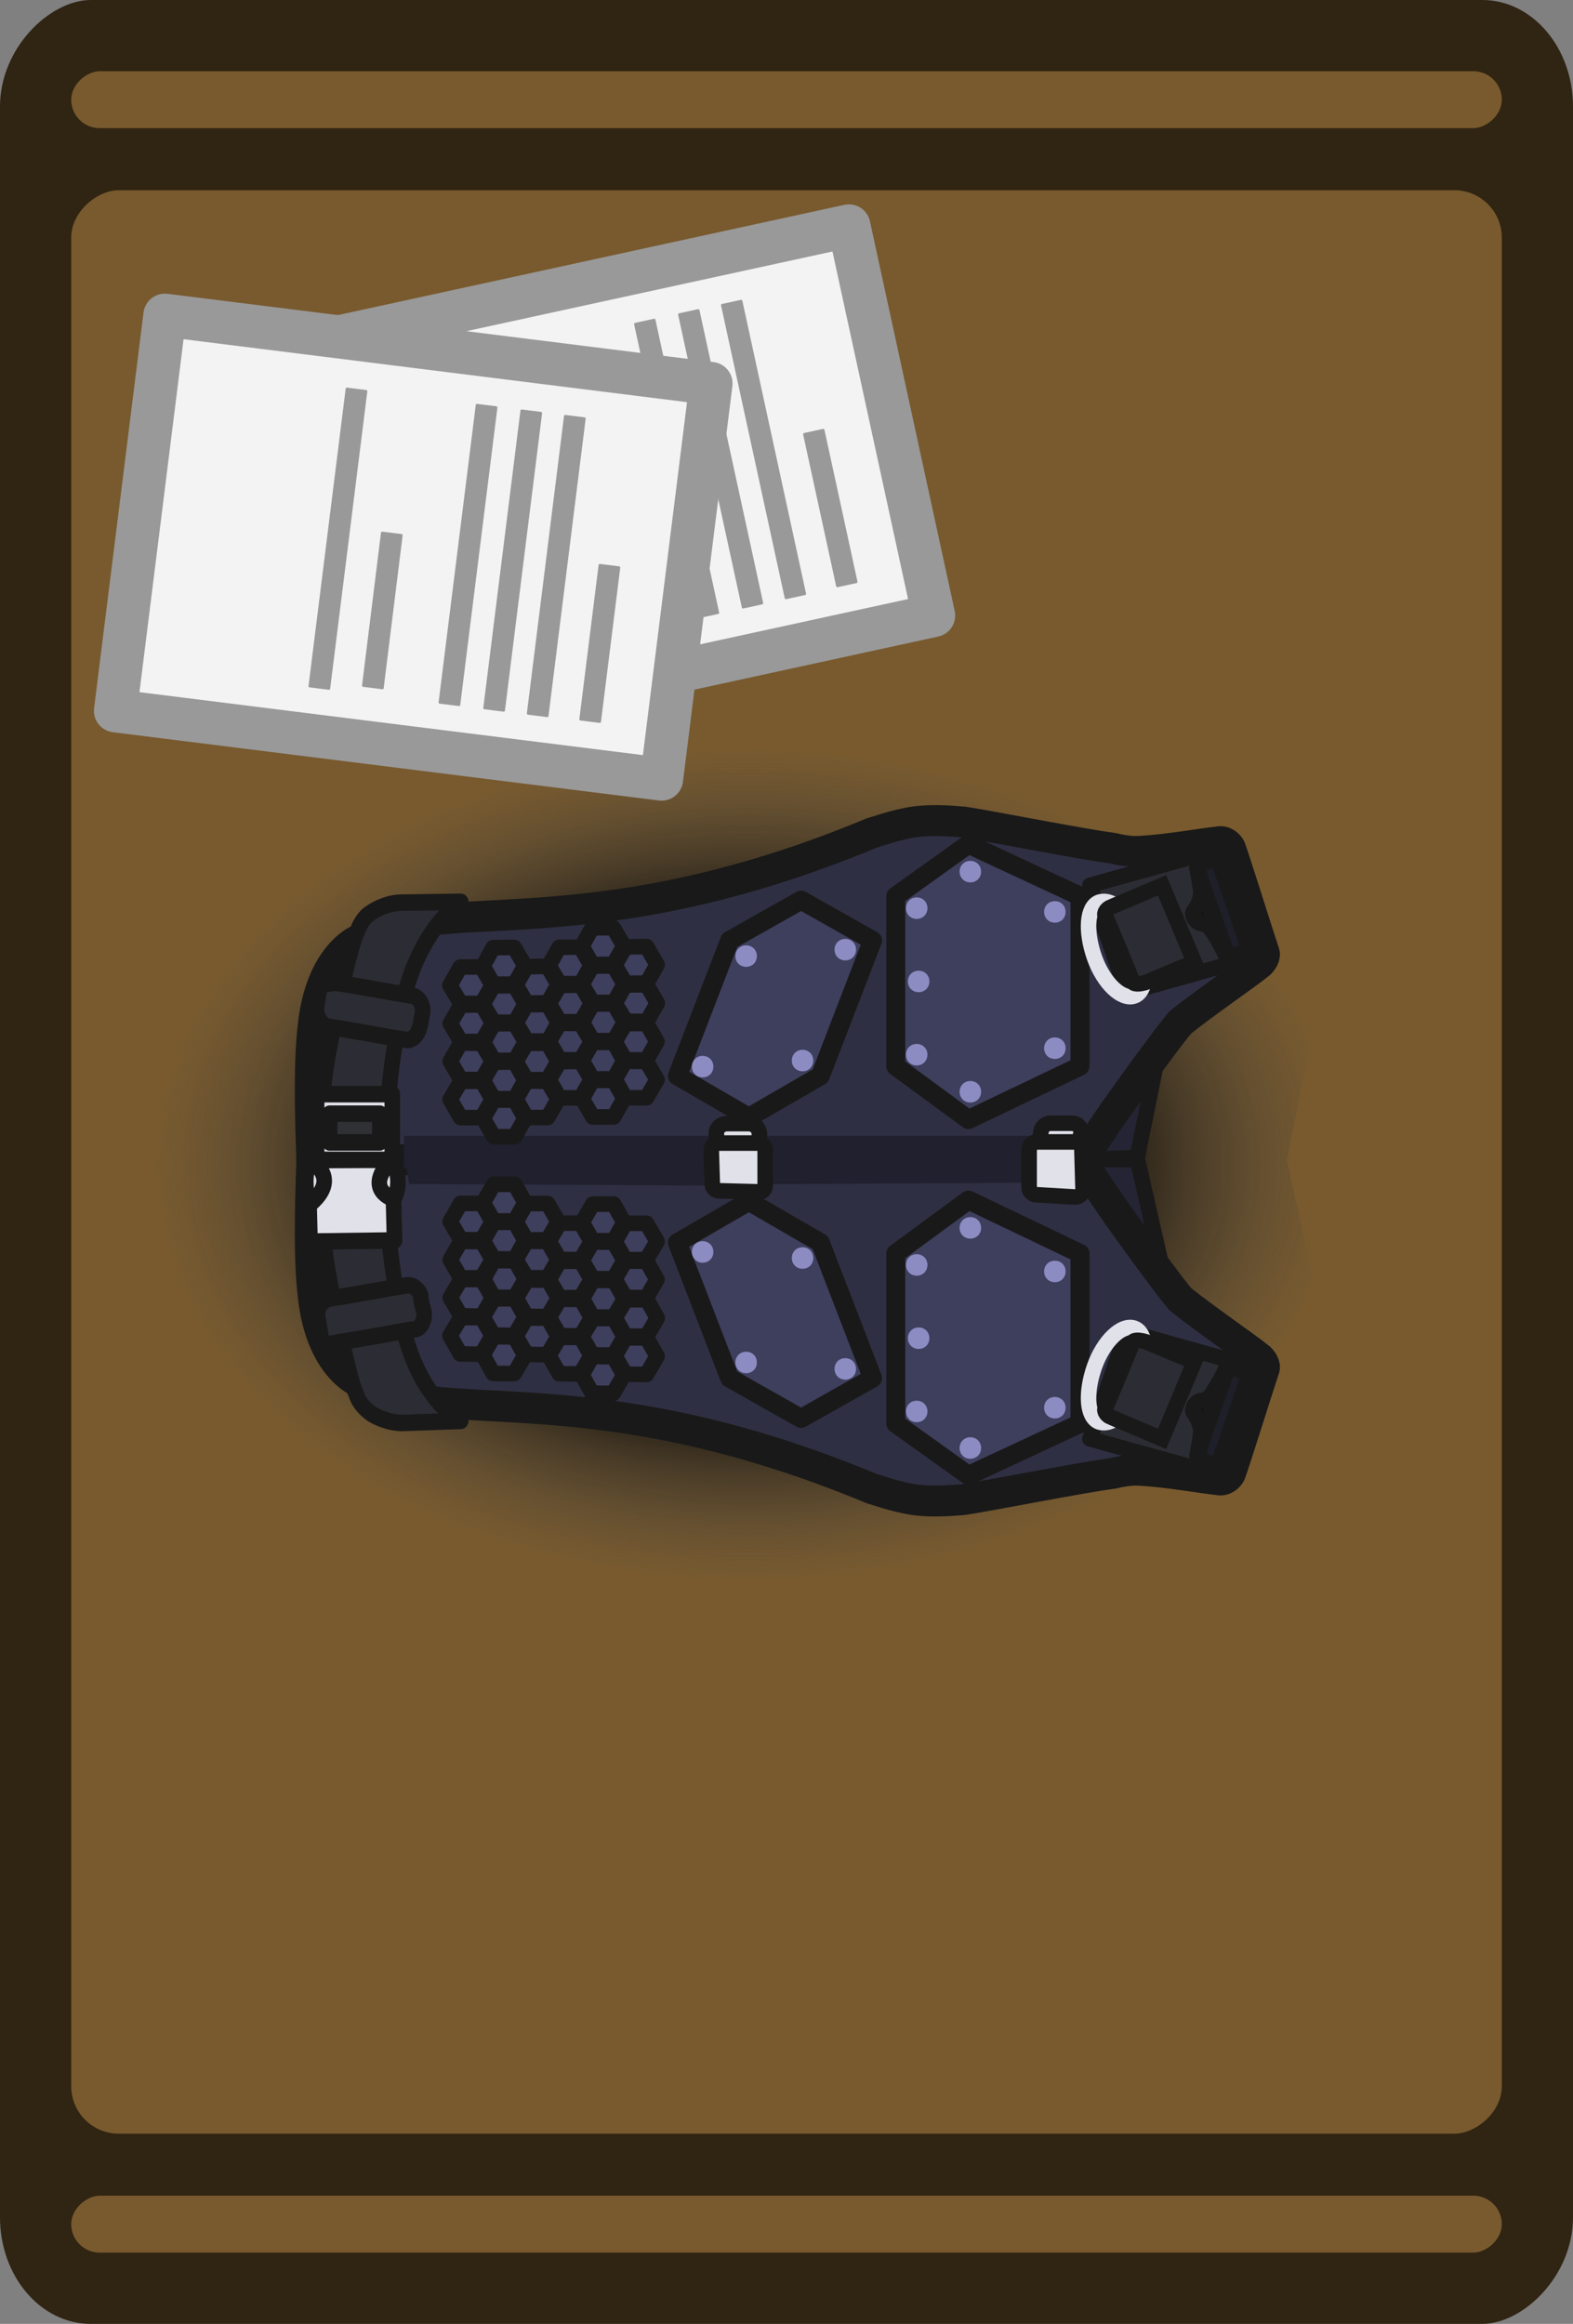 <?xml version="1.0" encoding="UTF-8" standalone="no"?>
<!-- Created with Inkscape (http://www.inkscape.org/) -->

<svg
   width="165.713"
   height="244.713"
   viewBox="0 0 43.845 64.747"
   version="1.1"
   id="svg1"
   inkscape:version="1.4 (86a8ad7, 2024-10-11)"
   sodipodi:docname="special_table_vest.svg"
   xmlns:inkscape="http://www.inkscape.org/namespaces/inkscape"
   xmlns:sodipodi="http://sodipodi.sourceforge.net/DTD/sodipodi-0.dtd"
   xmlns:xlink="http://www.w3.org/1999/xlink"
   xmlns="http://www.w3.org/2000/svg"
   xmlns:svg="http://www.w3.org/2000/svg">
  <rect x="0" y="0" width="43.845" height="64.747" fill="#808080" stroke="none"/>
  <sodipodi:namedview
     id="namedview1"
     pagecolor="#ffffff"
     bordercolor="#000000"
     borderopacity="0.25"
     inkscape:showpageshadow="2"
     inkscape:pageopacity="0.0"
     inkscape:pagecheckerboard="0"
     inkscape:deskcolor="#d1d1d1"
     inkscape:document-units="mm"
     inkscape:zoom="0.68862935"
     inkscape:cx="739.14944"
     inkscape:cy="185.1504"
     inkscape:window-width="1920"
     inkscape:window-height="991"
     inkscape:window-x="-9"
     inkscape:window-y="-9"
     inkscape:window-maximized="1"
     inkscape:current-layer="layer1" />
  <defs
     id="defs1">
    <radialGradient
       inkscape:collect="always"
       xlink:href="#linearGradient36"
       id="radialGradient37"
       cx="189.983"
       cy="544.4"
       fx="189.983"
       fy="544.4"
       r="27.265"
       gradientTransform="matrix(0.52,0,0,0.743,527.519,184.405)"
       gradientUnits="userSpaceOnUse" />
    <linearGradient
       id="linearGradient36"
       inkscape:collect="always">
      <stop
         style="stop-color:#000000;stop-opacity:1;"
         offset="0.428"
         id="stop36" />
      <stop
         style="stop-color:#484848;stop-opacity:0;"
         offset="0.82"
         id="stop37" />
    </linearGradient>
  </defs>
  <g
     inkscape:label="Στρώση 1"
     inkscape:groupmode="layer"
     id="layer1"
     transform="translate(90.62,-99.351)">
    <g
       id="g117"
       transform="rotate(90,506.815,12.315)">
      <g
         inkscape:label="Layer 1"
         id="layer1-4-1"
         transform="rotate(-90,570.587,147.891)">
        <rect
           style="display:inline;fill:#302412;fill-opacity:1;stroke-width:0.125"
           id="rect349-0-4"
           width="64.747"
           height="43.845"
           x="171.155"
           y="-152.573"
           rx="2.97"
           ry="2.528"
           transform="rotate(90)" />
        <rect
           style="display:inline;fill:#785a2e;fill-opacity:1;stroke-width:0.129"
           id="rect457-7-8"
           width="54.148"
           height="39.876"
           x="176.455"
           y="-150.589"
           rx="1.323"
           ry="1.323"
           transform="rotate(90)" />
        <rect
           style="display:inline;fill:#785a2e;fill-opacity:1;stroke-width:0.096"
           id="rect2398-7-9-2"
           width="1.587"
           height="39.876"
           x="173.139"
           y="-150.589"
           rx="0.794"
           ry="0.794"
           transform="rotate(90)" />
        <rect
           style="display:inline;fill:#785a2e;fill-opacity:1;stroke-width:0.096"
           id="rect2398-7-9-3-0"
           width="1.587"
           height="39.876"
           x="232.33"
           y="-150.589"
           rx="0.794"
           ry="0.794"
           transform="rotate(90)" />
      </g>
      <path
         id="path10-8-7-5"
         style="fill:url(#radialGradient37);stroke:none;stroke-width:0.655;stroke-linecap:round;stroke-linejoin:round;stroke-miterlimit:29;stroke-dasharray:none;stroke-opacity:1"
         d="m 617.71,568.515 c -0.044,-0.007 -0.084,-0.003 -0.116,0.014 -0.96,0.326 -3.84,1.239 -4.352,1.434 -0.128,0.065 -0.32,0.261 -0.256,0.522 0.064,0.652 0.32,2.086 0.384,3.195 0.064,0.652 -0.128,1.239 -0.128,1.304 -0.128,1.108 -0.96,5.411 -1.088,6.324 0,0.13 -0.128,1.173 0,2.086 0.128,0.848 0.448,1.695 0.448,1.76 3.324,8.125 3.299,13.571 3.528,17.35 l -0.151,2.449 c 0,0.809 0.482,1.424 0.482,1.424 0,0 -0.322,0.314 0.314,0.527 0.073,0.035 0.186,0.076 0.321,0.12 0.07,0.153 0.782,1.553 3.506,1.861 1.506,0.184 3.522,0.136 5.461,0.076 1.984,0.06 4.365,0.108 5.871,-0.076 2.88,-0.326 3.52,-1.891 3.52,-1.891 0.033,-0.057 0.061,-0.117 0.092,-0.176 0.366,-0.195 0.601,-0.556 0.601,-0.556 0,0 0.384,-0.585 0.384,-1.31 l -0.086,-2.471 c 0,0 -0.01,0.063 -0.047,0.169 0.239,-3.784 0.17,-9.268 3.536,-17.496 0,-0.065 0.32,-0.913 0.448,-1.76 0.128,-0.913 0,-1.956 0,-2.086 -0.128,-0.913 -0.96,-5.215 -1.088,-6.324 0,-0.065 -0.192,-0.652 -0.128,-1.304 0.064,-1.108 0.32,-2.543 0.384,-3.195 0.064,-0.261 -0.128,-0.456 -0.256,-0.522 -0.512,-0.196 -3.392,-1.108 -4.352,-1.434 -0.128,-0.065 -0.384,0.065 -0.512,0.261 -0.32,0.391 -1.6,2.282 -2.368,3.26 -0.032,0.049 -0.419,0.332 -0.986,0.727 l -4.887,1.101 -4.501,-0.885 c -0.662,-0.493 -1.177,-0.886 -1.214,-0.943 -0.768,-0.978 -2.048,-2.869 -2.368,-3.26 -0.096,-0.147 -0.264,-0.257 -0.396,-0.275 z" />
      <g
         id="g67-1-2"
         transform="translate(635.955,554.273)">
        <g
           id="g17-4-8"
           transform="matrix(0.205,0,0,0.205,-41.25,5.652)"
           style="fill:#242434;fill-opacity:1;stroke-width:2.117;stroke-dasharray:none">
          <path
             style="fill:#242434;fill-opacity:1;stroke:#191919;stroke-width:2.117;stroke-linecap:round;stroke-linejoin:round;stroke-miterlimit:29;stroke-dasharray:none;stroke-opacity:1"
             d="m 135.881,84.937 17.263,3.479 0.328,7.684 -2.653,0.109 C 144.09,93.573 140.508,90.245 135.881,84.937 Z"
             id="path10-8-74"
             sodipodi:nodetypes="ccccc" />
          <path
             style="fill:#242434;fill-opacity:1;stroke:#191919;stroke-width:2.117;stroke-linecap:round;stroke-linejoin:round;stroke-miterlimit:29;stroke-dasharray:none;stroke-opacity:1"
             d="m 153.446,88.385 17.865,-4.054 -13.98,11.66 -3.94,0.055 z"
             id="path12-4-8"
             sodipodi:nodetypes="ccccc" />
        </g>
        <g
           id="g16-1"
           transform="matrix(0.205,0,0,0.205,-41.237,5.652)">
          <path
             class="st1"
             d="m 153.635,95.817 c -1.879,-0.418 -18.586,-12.739 -19.003,-13.366 -2.506,-3.133 -6.682,-9.189 -7.727,-10.442 -0.418,-0.627 -1.253,-1.044 -1.671,-0.835 -3.132,1.044 -12.53,3.968 -14.2,4.594 -0.418,0.209 -1.044,0.835 -0.835,1.671 0.209,2.088 1.044,6.683 1.253,10.233 0.209,2.088 -0.418,3.968 -0.418,4.177 -0.418,3.55 -3.132,17.334 -3.55,20.257 0,0.418 -0.418,3.759 0,6.683 0.418,2.715 1.462,5.43 1.462,5.639 16.181,38.837 8.029,58.62 14.618,69.961 0,0 2.088,5.012 11.486,6.056 5.221,0.627 11.903,0.418 18.586,0.209 0,0 0.418,-104.628 0,-104.837 z"
             id="path68-1-4"
             style="opacity:0.997;fill:#2f2f43;fill-opacity:1;stroke:#191919;stroke-width:4.203;stroke-linecap:round;stroke-linejoin:round;stroke-miterlimit:2.23;stroke-dasharray:none;stroke-opacity:1;enable-background:new"
             sodipodi:nodetypes="ccccccccccccccc" />
          <path
             class="st1"
             d="m 153.437,95.817 c 1.879,-0.418 18.586,-12.739 19.003,-13.366 2.506,-3.133 6.682,-9.189 7.727,-10.442 0.418,-0.627 1.253,-1.044 1.671,-0.835 3.132,1.044 12.53,3.968 14.2,4.594 0.418,0.209 1.044,0.835 0.835,1.671 -0.209,2.088 -1.044,6.683 -1.253,10.233 -0.209,2.088 0.418,3.968 0.418,4.177 0.418,3.55 3.132,17.334 3.55,20.257 0,0.418 0.418,3.759 0,6.683 -0.418,2.715 -1.462,5.43 -1.462,5.639 -16.181,38.837 -8.029,58.62 -14.618,69.961 0,0 -2.088,5.012 -11.486,6.056 -5.221,0.627 -11.903,0.418 -18.586,0.209 0,0 -0.418,-104.628 0,-104.837 z"
             id="path68-1-1-3"
             style="opacity:0.997;fill:#2f2f43;fill-opacity:1;stroke:#191919;stroke-width:4.203;stroke-linecap:round;stroke-linejoin:round;stroke-miterlimit:2.23;stroke-dasharray:none;stroke-opacity:1;enable-background:new"
             sodipodi:nodetypes="ccccccccccccccc" />
        </g>
        <g
           id="g26-5-5"
           transform="matrix(0.205,0,0,0.205,-41.314,5.652)"
           style="stroke-width:2.117;stroke-dasharray:none">
          <path
             class="st4"
             d="m 153.875,97.679 c 0,0 -0.209,0 -0.209,0 -0.626,0 -2.088,-0.418 -2.088,-0.418 v 89.801 h 2.297 z"
             id="path73-9-5"
             style="fill:#21212e;fill-opacity:1;stroke:#20202e;stroke-width:2.117;stroke-linecap:round;stroke-miterlimit:2.23;stroke-dasharray:none;stroke-opacity:1" />
          <path
             style="fill:#20202e;fill-opacity:1;stroke:none;stroke-width:2.117;stroke-linecap:round;stroke-linejoin:round;stroke-miterlimit:29;stroke-dasharray:none;stroke-opacity:1"
             d="m 154.444,147.126 2.829,-0.032 -0.197,40.323 c 0,0 -2.066,0.312 -3.148,0.623 z"
             id="path4-8-4-2"
             sodipodi:nodetypes="ccccc" />
          <path
             style="fill:#20202e;fill-opacity:1;stroke:none;stroke-width:2.117;stroke-linecap:round;stroke-linejoin:round;stroke-miterlimit:29;stroke-dasharray:none;stroke-opacity:1"
             d="m 154.508,103.981 2.396,-0.02 0.181,34.163 -3.006,-0.007 z"
             id="path5-1-6"
             sodipodi:nodetypes="ccccc" />
          <path
             id="path267-2-8"
             class="st17"
             d="m 148.806,100.275 v -2.924 c 0,-0.835 0.626,-1.462 1.462,-1.253 l 1.462,0.209 c 0.626,0 1.253,0.627 1.253,1.253 v 2.924 c 0,0.835 -0.626,1.462 -1.462,1.253 l -1.462,-0.209 c -0.626,0 -1.253,-0.627 -1.253,-1.253 z"
             style="fill:#e1e1ea;fill-opacity:1;stroke:#191919;stroke-width:2.117;stroke-miterlimit:2.23;stroke-dasharray:none;stroke-opacity:1" />
          <path
             id="path269-5-9"
             class="st17"
             d="m 151.344,102.03 v -5.149 c 0,-0.624 0.468,-0.936 0.936,-0.936 l 5.461,-0.156 c 0.624,0 1.092,0.468 1.092,1.092 l -0.312,5.305 c 0,0.468 -0.468,0.936 -0.936,0.936 h -4.993 c -0.78,0 -1.248,-0.468 -1.248,-1.092 z"
             style="fill:#e1e1ea;fill-opacity:1;stroke:#191919;stroke-width:2.117;stroke-miterlimit:2.23;stroke-dasharray:none;stroke-opacity:1" />
          <path
             id="path271-5-2"
             class="st17"
             d="m 148.859,144.181 v -2.924 c 0,-0.835 0.626,-1.462 1.462,-1.462 h 1.462 c 0.835,0 1.253,0.627 1.253,1.462 v 2.924 c 0,0.835 -0.626,1.462 -1.462,1.462 h -1.462 c -0.626,0 -1.253,-0.627 -1.253,-1.462 z"
             style="fill:#e1e1ea;fill-opacity:1;stroke:#191919;stroke-width:2.117;stroke-miterlimit:2.23;stroke-dasharray:none;stroke-opacity:1" />
          <path
             id="path273-4-9"
             class="st17"
             d="m 151.502,145.494 v -5.5 c 0,-0.564 0.423,-0.987 0.987,-0.987 h 4.794 c 0.564,0 0.987,0.423 0.846,0.987 l -0.141,5.359 c 0,0.423 -0.423,0.846 -0.846,0.846 l -4.653,0.141 c -0.564,0 -0.987,-0.423 -0.987,-0.846 z"
             style="fill:#e1e1ea;fill-opacity:1;stroke:#191919;stroke-width:2.117;stroke-miterlimit:2.23;stroke-dasharray:none;stroke-opacity:1" />
        </g>
        <g
           id="g22-5"
           transform="matrix(0.205,0,0,0.205,-41.238,5.644)"
           style="stroke-width:2.117;stroke-dasharray:none">
          <g
             id="g19-9"
             transform="translate(-1.205,-56.105)"
             style="stroke-width:2.117;stroke-dasharray:none">
            <g
               id="g18-62-4"
               transform="translate(0,51.018)"
               style="stroke-width:2.117;stroke-dasharray:none">
              <path
                 id="path15-9-61-5"
                 style="fill:#3e3e5d;fill-opacity:1;fill-rule:evenodd;stroke:#191919;stroke-width:2.117;stroke-linecap:round;stroke-linejoin:round;stroke-miterlimit:29;stroke-dasharray:none;stroke-opacity:1"
                 d="m 148.784,164.732 -2.488,-1.403 -2.486,1.403 v 2.852 l 2.486,1.44 2.488,-1.44 z m -2.587,4.485 -2.49,-1.434 -2.47,1.426 0.029,2.856 2.458,1.452 2.47,-1.426 z m -0.016,-6.088 -0.003,-2.874 -2.47,-1.426 -2.458,1.453 -0.029,2.854 2.47,1.426 z m -2.56,1.603 -2.488,-1.403 -2.486,1.403 v 2.852 l 2.486,1.44 2.488,-1.44 z m -2.587,-4.458 -2.49,-1.435 -2.47,1.426 0.029,2.856 2.458,1.452 2.47,-1.426 z m -0.016,11.799 -0.003,-2.874 -2.47,-1.426 -2.458,1.453 -0.029,2.855 2.47,1.426 z" />
              <path
                 id="path15-9-6-9-0"
                 style="fill:#3e3e5d;fill-opacity:1;fill-rule:evenodd;stroke:#191919;stroke-width:2.117;stroke-linecap:round;stroke-linejoin:round;stroke-miterlimit:29;stroke-dasharray:none;stroke-opacity:1"
                 d="m 135.791,160.21 -0.009,2.863 -2.454,1.473 -2.486,-1.413 -0.023,-2.881 2.487,-1.455 z m -5.191,0.034 0.017,2.881 -2.467,1.447 -2.475,-1.44 -0.048,-2.862 2.467,-1.447 z m 5.299,3.029 2.504,1.426 0.02,2.86 -2.484,1.423 -2.502,-1.389 -0.02,-2.86 z m -2.666,1.438 -0.009,2.863 -2.454,1.472 -2.486,-1.413 -0.024,-2.88 2.487,-1.455 z m 2.605,4.464 0.017,2.881 -2.467,1.447 -2.475,-1.44 -0.048,-2.862 2.467,-1.447 z m -10.293,-5.83 2.504,1.426 0.02,2.86 -2.484,1.423 -2.503,-1.389 -0.02,-2.86 z m 5.131,5.868 -0.009,2.863 -2.454,1.472 -2.486,-1.413 -0.024,-2.88 2.487,-1.455 z" />
            </g>
            <g
               id="g18-4-5"
               transform="translate(2.686,64.473)"
               style="stroke-width:2.117;stroke-dasharray:none">
              <path
                 id="path15-9-61-1-8"
                 style="fill:#3e3e5d;fill-opacity:1;fill-rule:evenodd;stroke:#191919;stroke-width:2.117;stroke-linecap:round;stroke-linejoin:round;stroke-miterlimit:29;stroke-dasharray:none;stroke-opacity:1"
                 d="m 148.784,164.732 -2.488,-1.403 -2.486,1.403 v 2.852 l 2.486,1.44 2.488,-1.44 z m -2.587,4.485 -2.49,-1.434 -2.47,1.426 0.029,2.856 2.458,1.452 2.47,-1.426 z m -0.016,-6.088 -0.003,-2.874 -2.47,-1.426 -2.458,1.453 -0.029,2.854 2.47,1.426 z m -2.56,1.603 -2.488,-1.403 -2.486,1.403 v 2.852 l 2.486,1.44 2.488,-1.44 z m -2.587,-4.458 -2.49,-1.435 -2.47,1.426 0.029,2.856 2.458,1.452 2.47,-1.426 z m -0.016,11.799 -0.003,-2.874 -2.47,-1.426 -2.458,1.453 -0.029,2.855 2.47,1.426 z" />
              <path
                 id="path15-9-6-9-2-8"
                 style="fill:#3e3e5d;fill-opacity:1;fill-rule:evenodd;stroke:#191919;stroke-width:2.117;stroke-linecap:round;stroke-linejoin:round;stroke-miterlimit:29;stroke-dasharray:none;stroke-opacity:1"
                 d="m 135.791,160.21 -0.009,2.863 -2.454,1.473 -2.486,-1.413 -0.023,-2.881 2.487,-1.455 z m -5.191,0.034 0.017,2.881 -2.467,1.447 -2.475,-1.44 -0.048,-2.862 2.467,-1.447 z m 5.299,3.029 2.504,1.426 0.02,2.86 -2.484,1.423 -2.502,-1.389 -0.02,-2.86 z m -2.666,1.438 -0.009,2.863 -2.454,1.472 -2.486,-1.413 -0.024,-2.88 2.487,-1.455 z m 2.605,4.464 0.017,2.881 -2.467,1.447 -2.475,-1.44 -0.048,-2.862 2.467,-1.447 z m -10.293,-5.83 2.504,1.426 0.02,2.86 -2.484,1.423 -2.503,-1.389 -0.02,-2.86 z m 5.131,5.868 -0.009,2.863 -2.454,1.472 -2.486,-1.413 -0.024,-2.88 2.487,-1.455 z" />
            </g>
          </g>
          <g
             id="g19-6-0"
             transform="matrix(-1,0,0,1,308.21,-56.105)"
             style="stroke-width:2.117;stroke-dasharray:none">
            <g
               id="g18-0-1"
               transform="translate(0,51.018)"
               style="stroke-width:2.117;stroke-dasharray:none">
              <path
                 id="path15-9-61-7-3"
                 style="fill:#3e3e5d;fill-opacity:1;fill-rule:evenodd;stroke:#191919;stroke-width:2.117;stroke-linecap:round;stroke-linejoin:round;stroke-miterlimit:29;stroke-dasharray:none;stroke-opacity:1"
                 d="m 148.784,164.732 -2.488,-1.403 -2.486,1.403 v 2.852 l 2.486,1.44 2.488,-1.44 z m -2.587,4.485 -2.49,-1.434 -2.47,1.426 0.029,2.856 2.458,1.452 2.47,-1.426 z m -0.016,-6.088 -0.003,-2.874 -2.47,-1.426 -2.458,1.453 -0.029,2.854 2.47,1.426 z m -2.56,1.603 -2.488,-1.403 -2.486,1.403 v 2.852 l 2.486,1.44 2.488,-1.44 z m -2.587,-4.458 -2.49,-1.435 -2.47,1.426 0.029,2.856 2.458,1.452 2.47,-1.426 z m -0.016,11.799 -0.003,-2.874 -2.47,-1.426 -2.458,1.453 -0.029,2.855 2.47,1.426 z" />
              <path
                 id="path15-9-6-9-1-2"
                 style="fill:#3e3e5d;fill-opacity:1;fill-rule:evenodd;stroke:#191919;stroke-width:2.117;stroke-linecap:round;stroke-linejoin:round;stroke-miterlimit:29;stroke-dasharray:none;stroke-opacity:1"
                 d="m 135.791,160.21 -0.009,2.863 -2.454,1.473 -2.486,-1.413 -0.023,-2.881 2.487,-1.455 z m -5.191,0.034 0.017,2.881 -2.467,1.447 -2.475,-1.44 -0.048,-2.862 2.467,-1.447 z m 5.299,3.029 2.504,1.426 0.02,2.86 -2.484,1.423 -2.502,-1.389 -0.02,-2.86 z m -2.666,1.438 -0.009,2.863 -2.454,1.472 -2.486,-1.413 -0.024,-2.88 2.487,-1.455 z m 2.605,4.464 0.017,2.881 -2.467,1.447 -2.475,-1.44 -0.048,-2.862 2.467,-1.447 z m -10.293,-5.83 2.504,1.426 0.02,2.86 -2.484,1.423 -2.503,-1.389 -0.02,-2.86 z m 5.131,5.868 -0.009,2.863 -2.454,1.472 -2.486,-1.413 -0.024,-2.88 2.487,-1.455 z" />
            </g>
            <g
               id="g18-4-7-2"
               transform="translate(2.686,64.473)"
               style="stroke-width:2.117;stroke-dasharray:none">
              <path
                 id="path15-9-61-1-7-2"
                 style="fill:#3e3e5d;fill-opacity:1;fill-rule:evenodd;stroke:#191919;stroke-width:2.117;stroke-linecap:round;stroke-linejoin:round;stroke-miterlimit:29;stroke-dasharray:none;stroke-opacity:1"
                 d="m 148.784,164.732 -2.488,-1.403 -2.486,1.403 v 2.852 l 2.486,1.44 2.488,-1.44 z m -2.587,4.485 -2.49,-1.434 -2.47,1.426 0.029,2.856 2.458,1.452 2.47,-1.426 z m -0.016,-6.088 -0.003,-2.874 -2.47,-1.426 -2.458,1.453 -0.029,2.854 2.47,1.426 z m -2.56,1.603 -2.488,-1.403 -2.486,1.403 v 2.852 l 2.486,1.44 2.488,-1.44 z m -2.587,-4.458 -2.49,-1.435 -2.47,1.426 0.029,2.856 2.458,1.452 2.47,-1.426 z m -0.016,11.799 -0.003,-2.874 -2.47,-1.426 -2.458,1.453 -0.029,2.855 2.47,1.426 z" />
              <path
                 id="path15-9-6-9-2-7-7"
                 style="fill:#3e3e5d;fill-opacity:1;fill-rule:evenodd;stroke:#191919;stroke-width:2.117;stroke-linecap:round;stroke-linejoin:round;stroke-miterlimit:29;stroke-dasharray:none;stroke-opacity:1"
                 d="m 135.791,160.21 -0.009,2.863 -2.454,1.473 -2.486,-1.413 -0.023,-2.881 2.487,-1.455 z m -5.191,0.034 0.017,2.881 -2.467,1.447 -2.475,-1.44 -0.048,-2.862 2.467,-1.447 z m 5.299,3.029 2.504,1.426 0.02,2.86 -2.484,1.423 -2.502,-1.389 -0.02,-2.86 z m -2.666,1.438 -0.009,2.863 -2.454,1.472 -2.486,-1.413 -0.024,-2.88 2.487,-1.455 z m 2.605,4.464 0.017,2.881 -2.467,1.447 -2.475,-1.44 -0.048,-2.862 2.467,-1.447 z m -10.293,-5.83 2.504,1.426 0.02,2.86 -2.484,1.423 -2.503,-1.389 -0.02,-2.86 z m 5.131,5.868 -0.009,2.863 -2.454,1.472 -2.486,-1.413 -0.024,-2.88 2.487,-1.455 z" />
            </g>
          </g>
        </g>
        <g
           id="g21-9-0"
           transform="matrix(0.217,0,0,0.205,-20.87,6.157)"
           style="stroke-width:2.117;stroke-dasharray:none">
          <path
             class="st5"
             d="m 51.731,187.963 c 8.353,0.418 16.706,-1.253 20.465,-2.088 9.815,-2.297 12.388,-7.936 12.388,-7.936 l 0.265,7.936 c 0,2.327 -1.187,4.207 -1.187,4.207 0,0 -1.004,1.605 -2.486,2.058 -2.088,1.044 -13.574,3.55 -17.75,4.177 -2.506,0.418 -6.682,0.627 -11.694,0.627 z"
             id="path14-9-3"
             style="fill:#2c2c34;fill-opacity:1;stroke:#191919;stroke-width:2.117;stroke-linecap:round;stroke-linejoin:round;stroke-miterlimit:2.23;stroke-dasharray:none;stroke-opacity:1"
             sodipodi:nodetypes="ccccccccc" />
          <path
             id="path325-8-1"
             class="st10"
             d="m 74.076,196.943 c -0.418,0 -1.671,0.209 -2.715,0.418 -1.044,0.209 -2.297,-0.418 -2.506,-1.671 -0.418,-3.133 -1.462,-8.771 -1.671,-10.442 -0.209,-0.835 0.835,-1.88 1.462,-1.88 0.418,0 1.253,-0.209 1.879,-0.418 1.044,-0.209 2.297,0.418 2.297,1.253 0.209,1.671 1.253,7.309 1.671,10.442 0.418,1.462 0,2.297 -0.418,2.297 z"
             style="fill:#2c2c34;fill-opacity:1;stroke:#191919;stroke-width:2.117;stroke-miterlimit:2.23;stroke-dasharray:none;stroke-opacity:1" />
          <path
             class="st5"
             d="m 51.522,187.963 c -8.353,0.418 -16.706,-1.253 -20.465,-2.088 -9.815,-2.297 -13.121,-7.936 -13.121,-7.936 l 0.102,7.936 c 0,2.6 1.491,4.574 1.491,4.574 0,0 0.583,1.007 2.549,1.692 2.088,1.044 13.365,3.55 17.541,4.177 2.506,0.418 6.682,0.627 11.694,0.627 0.209,0.209 0.209,-8.98 0.209,-8.98 z"
             id="path76-1-3"
             style="fill:#2c2c34;fill-opacity:1;stroke:#191919;stroke-width:2.117;stroke-linecap:round;stroke-linejoin:round;stroke-miterlimit:2.23;stroke-dasharray:none;stroke-opacity:1"
             sodipodi:nodetypes="sccccccccs" />
          <path
             id="path325-2-8-3"
             class="st10"
             d="m 28.342,194.854 c 0.418,-3.133 1.462,-8.771 1.671,-10.442 0.209,-0.835 1.253,-1.462 2.297,-1.253 0.835,0.209 1.462,0.209 1.879,0.418 0.835,0.209 1.671,1.044 1.462,1.88 -0.209,1.671 -1.253,7.309 -1.671,10.442 -0.209,1.044 -1.253,1.671 -2.506,1.671 -1.044,-0.209 -2.297,-0.418 -2.715,-0.418 0,-0.209 -0.418,-1.044 -0.418,-2.297 z"
             style="fill:#2c2c34;fill-opacity:1;stroke:#191919;stroke-width:2.117;stroke-miterlimit:2.23;stroke-dasharray:none;stroke-opacity:1" />
          <path
             style="fill:#e1e1ea;fill-opacity:1;stroke:#191919;stroke-width:2.117;stroke-linecap:round;stroke-linejoin:round;stroke-miterlimit:29;stroke-dasharray:none;stroke-opacity:1"
             d="m 61.41,186.941 -5.47,0.149 c 0,0 -1.148,2.474 -4.978,0.136 l 0.149,11.213 c 0,0 2.783,-3.055 4.923,0.144 l 5.525,-0.151 z"
             id="path1-6-2-7"
             sodipodi:nodetypes="ccccccc" />
          <path
             style="fill:#e1e1ea;fill-opacity:1;stroke:#191919;stroke-width:2.117;stroke-linecap:round;stroke-linejoin:round;stroke-miterlimit:29;stroke-dasharray:none;stroke-opacity:1"
             d="m 50.789,187.245 h -8.153 v 10.287 h 8.427 v -10.232 z"
             id="path2-6-0" />
          <path
             style="fill:#303134;fill-opacity:1;stroke:#191919;stroke-width:2.117;stroke-linecap:round;stroke-linejoin:round;stroke-miterlimit:29;stroke-dasharray:none;stroke-opacity:1"
             d="m 48.71,188.926 h -3.573 v 6.836 h 3.693 v -6.8 z"
             id="path2-2-6-9" />
          <path
             style="fill:#e1e1ea;fill-opacity:1;stroke:#191919;stroke-width:2.117;stroke-linecap:round;stroke-linejoin:round;stroke-miterlimit:29;stroke-dasharray:none;stroke-opacity:1"
             d="m 51.007,187.3 c 0,0 2.517,-1.669 5.089,-0.274 0,0 -1.122,4.268 -5.089,0.274 z"
             id="path3-03-5"
             sodipodi:nodetypes="ccc" />
          <path
             style="fill:#e1e1ea;fill-opacity:1;stroke:#191919;stroke-width:2.117;stroke-linecap:round;stroke-linejoin:round;stroke-miterlimit:29;stroke-dasharray:none;stroke-opacity:1"
             d="m 56.873,198.599 c 0,0 -3.776,1.067 -5.691,-0.246 0,0 2.216,-4.323 5.691,0.246 z"
             id="path3-0-8-5"
             sodipodi:nodetypes="ccc" />
        </g>
        <g
           id="g25-8"
           transform="matrix(0.205,0,0,0.205,-41.237,5.652)">
          <path
             style="fill:#3e3e5d;fill-opacity:1;fill-rule:evenodd;stroke:#191919;stroke-width:2.579;stroke-linecap:round;stroke-linejoin:round;stroke-miterlimit:29;stroke-dasharray:none;stroke-opacity:1"
             d="m 117.568,96.204 h 23.115 l 7.25,15.169 -7.25,9.879 h -23.115 l -7.064,-9.879 z"
             id="path15-6-3"
             sodipodi:nodetypes="ccccccc" />
          <path
             id="path417-3-7"
             class="st14"
             d="m 114.235,112.574 c -0.835,0 -1.462,-0.627 -1.462,-1.462 0,-0.835 0.626,-1.462 1.462,-1.462 0.835,0 1.462,0.627 1.462,1.462 0,0.835 -0.626,1.462 -1.462,1.462 z"
             style="fill:#8c8cc2;fill-opacity:1;stroke:none;stroke-width:2.109;stroke-miterlimit:2.23;stroke-dasharray:none;stroke-opacity:1" />
          <path
             id="path417-1-8"
             class="st14"
             d="m 119.71,101.084 c -0.835,0 -1.462,-0.627 -1.462,-1.462 0,-0.835 0.626,-1.462 1.462,-1.462 0.835,0 1.462,0.627 1.462,1.462 0,0.835 -0.626,1.462 -1.462,1.462 z"
             style="fill:#8c8cc2;fill-opacity:1;stroke:none;stroke-width:2.109;stroke-miterlimit:2.23;stroke-dasharray:none;stroke-opacity:1" />
          <path
             id="path417-18-3"
             class="st14"
             d="m 138.231,101.084 c -0.835,0 -1.462,-0.627 -1.462,-1.462 0,-0.835 0.626,-1.462 1.462,-1.462 0.835,0 1.462,0.627 1.462,1.462 0,0.835 -0.626,1.462 -1.462,1.462 z"
             style="fill:#8c8cc2;fill-opacity:1;stroke:none;stroke-width:2.109;stroke-miterlimit:2.23;stroke-dasharray:none;stroke-opacity:1" />
          <path
             id="path417-4-7"
             class="st14"
             d="m 144.153,112.574 c -0.835,0 -1.462,-0.627 -1.462,-1.462 0,-0.835 0.626,-1.462 1.462,-1.462 0.835,0 1.462,0.627 1.462,1.462 0,0.835 -0.626,1.462 -1.462,1.462 z"
             style="fill:#8c8cc2;fill-opacity:1;stroke:none;stroke-width:2.109;stroke-miterlimit:2.23;stroke-dasharray:none;stroke-opacity:1" />
          <path
             id="path417-0-93"
             class="st14"
             d="m 139.116,119.87 c -0.835,0 -1.462,-0.627 -1.462,-1.462 0,-0.835 0.626,-1.462 1.462,-1.462 0.835,0 1.462,0.627 1.462,1.462 0,0.835 -0.626,1.462 -1.462,1.462 z"
             style="fill:#8c8cc2;fill-opacity:1;stroke:none;stroke-width:2.109;stroke-miterlimit:2.23;stroke-dasharray:none;stroke-opacity:1" />
          <path
             id="path417-38-9"
             class="st14"
             d="m 119.201,119.87 c -0.835,0 -1.462,-0.627 -1.462,-1.462 0,-0.835 0.626,-1.462 1.462,-1.462 0.835,0 1.462,0.627 1.462,1.462 0,0.835 -0.626,1.462 -1.462,1.462 z"
             style="fill:#8c8cc2;fill-opacity:1;stroke:none;stroke-width:2.109;stroke-miterlimit:2.23;stroke-dasharray:none;stroke-opacity:1" />
          <path
             id="path417-7-1"
             class="st14"
             d="m 129.159,119.605 c -0.835,0 -1.462,-0.627 -1.462,-1.462 0,-0.835 0.626,-1.462 1.462,-1.462 0.835,0 1.462,0.627 1.462,1.462 0,0.835 -0.626,1.462 -1.462,1.462 z"
             style="fill:#8c8cc2;fill-opacity:1;stroke:none;stroke-width:2.109;stroke-miterlimit:2.23;stroke-dasharray:none;stroke-opacity:1" />
        </g>
        <g
           id="g24-03-8"
           transform="matrix(0.205,0,0,0.205,-41.237,5.652)">
          <path
             style="fill:#3e3e5d;fill-opacity:1;fill-rule:evenodd;stroke:#191919;stroke-width:2.579;stroke-linecap:round;stroke-linejoin:round;stroke-miterlimit:29;stroke-dasharray:none;stroke-opacity:1"
             d="m 123.586,124.407 18.41,7.1 5.625,9.72 -5.625,9.715 -18.41,-7.1 -5.481,-9.715 z"
             id="path15-1-2"
             sodipodi:nodetypes="ccccccc" />
          <path
             id="path417-7-5-8"
             class="st14"
             d="m 125.714,143.061 c -0.835,0 -1.462,-0.627 -1.462,-1.462 0,-0.835 0.626,-1.462 1.462,-1.462 0.835,0 1.462,0.627 1.462,1.462 0,0.835 -0.626,1.462 -1.462,1.462 z"
             style="fill:#8c8cc2;fill-opacity:1;stroke:none;stroke-width:2.109;stroke-miterlimit:2.23;stroke-dasharray:none;stroke-opacity:1" />
          <path
             id="path417-7-6-0"
             class="st14"
             d="m 140.735,148.974 c -0.835,0 -1.462,-0.627 -1.462,-1.462 0,-0.835 0.626,-1.462 1.462,-1.462 0.835,0 1.462,0.627 1.462,1.462 0,0.835 -0.626,1.462 -1.462,1.462 z"
             style="fill:#8c8cc2;fill-opacity:1;stroke:none;stroke-width:2.109;stroke-miterlimit:2.23;stroke-dasharray:none;stroke-opacity:1" />
          <path
             id="path417-7-4-18"
             class="st14"
             d="m 124.839,129.578 c -0.835,0 -1.462,-0.627 -1.462,-1.462 0,-0.835 0.626,-1.462 1.462,-1.462 0.835,0 1.462,0.627 1.462,1.462 0,0.835 -0.626,1.462 -1.462,1.462 z"
             style="fill:#8c8cc2;fill-opacity:1;stroke:none;stroke-width:2.109;stroke-miterlimit:2.23;stroke-dasharray:none;stroke-opacity:1" />
          <path
             id="path417-7-53-4"
             class="st14"
             d="m 139.91,135.388 c -0.835,0 -1.462,-0.627 -1.462,-1.462 0,-0.835 0.626,-1.462 1.462,-1.462 0.835,0 1.462,0.627 1.462,1.462 0,0.835 -0.626,1.462 -1.462,1.462 z"
             style="fill:#8c8cc2;fill-opacity:1;stroke:none;stroke-width:2.109;stroke-miterlimit:2.23;stroke-dasharray:none;stroke-opacity:1" />
        </g>
        <g
           id="g25-1-8"
           transform="matrix(-0.205,0,0,0.205,21.658,5.652)">
          <path
             style="fill:#3e3e5d;fill-opacity:1;fill-rule:evenodd;stroke:#191919;stroke-width:2.579;stroke-linecap:round;stroke-linejoin:round;stroke-miterlimit:29;stroke-dasharray:none;stroke-opacity:1"
             d="m 117.568,96.204 h 23.115 l 7.25,15.169 -7.25,9.879 h -23.115 l -7.064,-9.879 z"
             id="path15-6-1-6"
             sodipodi:nodetypes="ccccccc" />
          <path
             id="path417-3-9-0"
             class="st14"
             d="m 114.235,112.574 c -0.835,0 -1.462,-0.627 -1.462,-1.462 0,-0.835 0.626,-1.462 1.462,-1.462 0.835,0 1.462,0.627 1.462,1.462 0,0.835 -0.626,1.462 -1.462,1.462 z"
             style="fill:#8c8cc2;fill-opacity:1;stroke:none;stroke-width:2.109;stroke-miterlimit:2.23;stroke-dasharray:none;stroke-opacity:1" />
          <path
             id="path417-1-7-9"
             class="st14"
             d="m 119.71,101.084 c -0.835,0 -1.462,-0.627 -1.462,-1.462 0,-0.835 0.626,-1.462 1.462,-1.462 0.835,0 1.462,0.627 1.462,1.462 0,0.835 -0.626,1.462 -1.462,1.462 z"
             style="fill:#8c8cc2;fill-opacity:1;stroke:none;stroke-width:2.109;stroke-miterlimit:2.23;stroke-dasharray:none;stroke-opacity:1" />
          <path
             id="path417-18-6-3"
             class="st14"
             d="m 138.231,101.084 c -0.835,0 -1.462,-0.627 -1.462,-1.462 0,-0.835 0.626,-1.462 1.462,-1.462 0.835,0 1.462,0.627 1.462,1.462 0,0.835 -0.626,1.462 -1.462,1.462 z"
             style="fill:#8c8cc2;fill-opacity:1;stroke:none;stroke-width:2.109;stroke-miterlimit:2.23;stroke-dasharray:none;stroke-opacity:1" />
          <path
             id="path417-4-2-0"
             class="st14"
             d="m 144.153,112.574 c -0.835,0 -1.462,-0.627 -1.462,-1.462 0,-0.835 0.626,-1.462 1.462,-1.462 0.835,0 1.462,0.627 1.462,1.462 0,0.835 -0.626,1.462 -1.462,1.462 z"
             style="fill:#8c8cc2;fill-opacity:1;stroke:none;stroke-width:2.109;stroke-miterlimit:2.23;stroke-dasharray:none;stroke-opacity:1" />
          <path
             id="path417-0-9-0"
             class="st14"
             d="m 139.116,119.87 c -0.835,0 -1.462,-0.627 -1.462,-1.462 0,-0.835 0.626,-1.462 1.462,-1.462 0.835,0 1.462,0.627 1.462,1.462 0,0.835 -0.626,1.462 -1.462,1.462 z"
             style="fill:#8c8cc2;fill-opacity:1;stroke:none;stroke-width:2.109;stroke-miterlimit:2.23;stroke-dasharray:none;stroke-opacity:1" />
          <path
             id="path417-38-5-8"
             class="st14"
             d="m 119.201,119.87 c -0.835,0 -1.462,-0.627 -1.462,-1.462 0,-0.835 0.626,-1.462 1.462,-1.462 0.835,0 1.462,0.627 1.462,1.462 0,0.835 -0.626,1.462 -1.462,1.462 z"
             style="fill:#8c8cc2;fill-opacity:1;stroke:none;stroke-width:2.109;stroke-miterlimit:2.23;stroke-dasharray:none;stroke-opacity:1" />
          <path
             id="path417-7-2-7"
             class="st14"
             d="m 129.159,119.605 c -0.835,0 -1.462,-0.627 -1.462,-1.462 0,-0.835 0.626,-1.462 1.462,-1.462 0.835,0 1.462,0.627 1.462,1.462 0,0.835 -0.626,1.462 -1.462,1.462 z"
             style="fill:#8c8cc2;fill-opacity:1;stroke:none;stroke-width:2.109;stroke-miterlimit:2.23;stroke-dasharray:none;stroke-opacity:1" />
        </g>
        <g
           id="g24-0-6"
           transform="matrix(-0.205,0,0,0.205,21.628,5.652)">
          <path
             style="fill:#3e3e5d;fill-opacity:1;fill-rule:evenodd;stroke:#191919;stroke-width:2.579;stroke-linecap:round;stroke-linejoin:round;stroke-miterlimit:29;stroke-dasharray:none;stroke-opacity:1"
             d="m 123.586,124.407 18.41,7.1 5.625,9.72 -5.625,9.715 -18.41,-7.1 -5.481,-9.715 z"
             id="path15-1-0-3"
             sodipodi:nodetypes="ccccccc" />
          <path
             id="path417-7-5-3-5"
             class="st14"
             d="m 125.714,143.061 c -0.835,0 -1.462,-0.627 -1.462,-1.462 0,-0.835 0.626,-1.462 1.462,-1.462 0.835,0 1.462,0.627 1.462,1.462 0,0.835 -0.626,1.462 -1.462,1.462 z"
             style="fill:#8c8cc2;fill-opacity:1;stroke:none;stroke-width:2.109;stroke-miterlimit:2.23;stroke-dasharray:none;stroke-opacity:1" />
          <path
             id="path417-7-6-9-6"
             class="st14"
             d="m 140.735,148.974 c -0.835,0 -1.462,-0.627 -1.462,-1.462 0,-0.835 0.626,-1.462 1.462,-1.462 0.835,0 1.462,0.627 1.462,1.462 0,0.835 -0.626,1.462 -1.462,1.462 z"
             style="fill:#8c8cc2;fill-opacity:1;stroke:none;stroke-width:2.109;stroke-miterlimit:2.23;stroke-dasharray:none;stroke-opacity:1" />
          <path
             id="path417-7-4-1-5"
             class="st14"
             d="m 124.839,129.578 c -0.835,0 -1.462,-0.627 -1.462,-1.462 0,-0.835 0.626,-1.462 1.462,-1.462 0.835,0 1.462,0.627 1.462,1.462 0,0.835 -0.626,1.462 -1.462,1.462 z"
             style="fill:#8c8cc2;fill-opacity:1;stroke:none;stroke-width:2.109;stroke-miterlimit:2.23;stroke-dasharray:none;stroke-opacity:1" />
          <path
             id="path417-7-53-8-8"
             class="st14"
             d="m 139.91,135.388 c -0.835,0 -1.462,-0.627 -1.462,-1.462 0,-0.835 0.626,-1.462 1.462,-1.462 0.835,0 1.462,0.627 1.462,1.462 0,0.835 -0.626,1.462 -1.462,1.462 z"
             style="fill:#8c8cc2;fill-opacity:1;stroke:none;stroke-width:2.109;stroke-miterlimit:2.23;stroke-dasharray:none;stroke-opacity:1" />
        </g>
        <g
           id="g23-5-3"
           transform="matrix(0.205,0,0,0.205,-41.237,5.652)">
          <path
             id="path255-2-5-9"
             class="st2"
             d="m 116.091,94.861 -5.221,-18.795 14.618,-4.803 5.221,18.587 z"
             style="opacity:0.997;fill:#2c2c34;fill-opacity:1;stroke:#191919;stroke-width:2.109;stroke-linecap:round;stroke-linejoin:round;stroke-miterlimit:2.23;stroke-dasharray:none;stroke-opacity:1;enable-background:new"
             sodipodi:nodetypes="ccccc" />
          <g
             id="g335-2-8-4"
             style="stroke-width:1.01;stroke-dasharray:none"
             transform="matrix(2.088,0,0,2.088,105.65,69.383)">
            <path
               id="path331-2-6-8"
               class="st11"
               d="M 3.6,4.9 C 3.5,4.6 3.4,4.4 3.3,4.2 3.3,4.1 3.3,3.9 3.5,3.8 4.6,3.4 8.4,2.1 9,1.9 9.1,1.9 9.3,1.9 9.3,2.1 9.4,2.2 9.5,2.6 9.6,2.9 9.7,3 9.7,3.2 9.6,3.2 8.6,3.6 4.5,5 4,5.2 3.8,5.3 3.7,5.1 3.6,4.9 Z"
               style="fill:#1f1f2a;fill-opacity:1;stroke:#191919;stroke-width:1.01;stroke-miterlimit:2.23;stroke-dasharray:none;stroke-opacity:1"
               sodipodi:nodetypes="ccccccccc" />
            <path
               id="path333-2-1-3"
               class="st12"
               d="M 7.5,4.9 C 7.5,5.2 7.2,5.5 6.8,5.5 6.7,5.5 6.3,5.1 5.7,5 5.3,4.9 3.8,5.3 3.8,5.2 3.7,5.1 4.6,5 5.3,4.9 h 0.8 c 0,-0.3 0.3,-0.6 0.7,-0.6 0.2,0 2.8,-1.1 2.9,-1 0,0 -0.5,0.2 -1,0.5 C 8.5,3.9 8.2,4.1 7.9,4.3 7.6,4.5 7.5,4.8 7.5,4.9 Z"
               style="fill:#141414;fill-opacity:1;stroke:#191919;stroke-width:1.01;stroke-miterlimit:2.23;stroke-dasharray:none;stroke-opacity:1"
               sodipodi:nodetypes="ssccccsccss" />
          </g>
          <path
             id="path443-2-2-9"
             class="st15"
             d="m 123.609,88.178 c 3.55,-1.253 6.891,-1.044 7.518,0.627 0.626,1.671 -1.671,4.177 -5.221,5.43 -3.55,1.253 -6.891,1.044 -7.518,-0.627 -0.626,-1.88 1.671,-4.177 5.221,-5.43 z"
             style="fill:none;stroke:#e1e1ea;stroke-width:2.109;stroke-miterlimit:2.23;stroke-dasharray:none;stroke-opacity:1" />
          <path
             id="path445-2-4-7"
             class="st16"
             d="m 119.015,91.937 c -0.626,-1.462 -2.924,-6.892 -2.924,-6.892 l 10.441,-4.386 c 0,0 2.088,5.012 2.715,6.474 0.209,0.627 0.418,1.671 0,1.88 -2.088,0.835 -7.727,3.133 -8.98,3.759 -0.418,0.209 -1.044,-0.209 -1.253,-0.835 z"
             style="fill:#2c2c34;fill-opacity:1;stroke:#191919;stroke-width:2.109;stroke-miterlimit:2.23;stroke-dasharray:none;stroke-opacity:1"
             sodipodi:nodetypes="cccccsc" />
        </g>
        <g
           id="g23-2-6"
           transform="matrix(-0.205,0,0,0.205,21.784,5.652)">
          <path
             id="path255-2-5-6-4"
             class="st2"
             d="m 116.091,94.861 -5.221,-18.795 14.618,-4.803 5.221,18.587 z"
             style="opacity:0.997;fill:#2c2c34;fill-opacity:1;stroke:#191919;stroke-width:2.109;stroke-linecap:round;stroke-linejoin:round;stroke-miterlimit:2.23;stroke-dasharray:none;stroke-opacity:1;enable-background:new"
             sodipodi:nodetypes="ccccc" />
          <g
             id="g335-2-8-5-5"
             style="stroke-width:1.01;stroke-dasharray:none"
             transform="matrix(2.088,0,0,2.088,105.65,69.383)">
            <path
               id="path331-2-6-3-8"
               class="st11"
               d="M 3.6,4.9 C 3.5,4.6 3.4,4.4 3.3,4.2 3.3,4.1 3.3,3.9 3.5,3.8 4.6,3.4 8.4,2.1 9,1.9 9.1,1.9 9.3,1.9 9.3,2.1 9.4,2.2 9.5,2.6 9.6,2.9 9.7,3 9.7,3.2 9.6,3.2 8.6,3.6 4.5,5 4,5.2 3.8,5.3 3.7,5.1 3.6,4.9 Z"
               style="fill:#1f1f2a;fill-opacity:1;stroke:#191919;stroke-width:1.01;stroke-miterlimit:2.23;stroke-dasharray:none;stroke-opacity:1"
               sodipodi:nodetypes="ccccccccc" />
            <path
               id="path333-2-1-9-6"
               class="st12"
               d="M 7.5,4.9 C 7.5,5.2 7.2,5.5 6.8,5.5 6.7,5.5 6.3,5.1 5.7,5 5.3,4.9 3.8,5.3 3.8,5.2 3.7,5.1 4.6,5 5.3,4.9 h 0.8 c 0,-0.3 0.3,-0.6 0.7,-0.6 0.2,0 2.8,-1.1 2.9,-1 0,0 -0.5,0.2 -1,0.5 C 8.5,3.9 8.2,4.1 7.9,4.3 7.6,4.5 7.5,4.8 7.5,4.9 Z"
               style="fill:#141414;fill-opacity:1;stroke:#191919;stroke-width:1.01;stroke-miterlimit:2.23;stroke-dasharray:none;stroke-opacity:1"
               sodipodi:nodetypes="ssccccsccss" />
          </g>
          <path
             id="path443-2-2-2-1"
             class="st15"
             d="m 123.609,88.178 c 3.55,-1.253 6.891,-1.044 7.518,0.627 0.626,1.671 -1.671,4.177 -5.221,5.43 -3.55,1.253 -6.891,1.044 -7.518,-0.627 -0.626,-1.88 1.671,-4.177 5.221,-5.43 z"
             style="fill:none;stroke:#e1e1ea;stroke-width:2.109;stroke-miterlimit:2.23;stroke-dasharray:none;stroke-opacity:1" />
          <path
             id="path445-2-4-4-5"
             class="st16"
             d="m 119.015,91.937 c -0.626,-1.462 -2.924,-6.892 -2.924,-6.892 l 10.441,-4.386 c 0,0 2.088,5.012 2.715,6.474 0.209,0.627 0.418,1.671 0,1.88 -2.088,0.835 -7.727,3.133 -8.98,3.759 -0.418,0.209 -1.044,-0.209 -1.253,-0.835 z"
             style="fill:#2c2c34;fill-opacity:1;stroke:#191919;stroke-width:2.109;stroke-miterlimit:2.23;stroke-dasharray:none;stroke-opacity:1"
             sodipodi:nodetypes="cccccsc" />
        </g>
        <g
           id="g116-1"
           transform="rotate(-19.402,869.977,2903.386)">
          <rect
             style="fill:#f3f3f3;fill-opacity:1;stroke:#999999;stroke-width:1.2;stroke-linecap:round;stroke-linejoin:round;stroke-dasharray:none;stroke-opacity:1;stop-color:#000000"
             id="rect9256-9-5"
             width="11.113"
             height="15.346"
             x="-960.29"
             y="-225.511"
             transform="matrix(-0.992,-0.124,-0.124,0.992,0,0)" />
          <rect
             style="fill:#999999;fill-opacity:1;stroke:none;stroke-width:1.194;stroke-linecap:round;stroke-linejoin:round;stroke-miterlimit:5;stroke-dasharray:none;stroke-opacity:1;paint-order:fill markers stroke"
             id="rect9258-8-4"
             width="4.397"
             height="0.608"
             x="-958.949"
             y="-223.636"
             ry="0.033"
             rx="0.033"
             transform="matrix(-0.992,-0.124,-0.124,0.992,0,0)" />
          <rect
             style="fill:#999999;fill-opacity:1;stroke:none;stroke-width:1.194;stroke-linecap:round;stroke-linejoin:round;stroke-miterlimit:5;stroke-dasharray:none;stroke-opacity:1;paint-order:fill markers stroke"
             id="rect9260-1-0"
             width="8.419"
             height="0.608"
             x="-958.97"
             y="-222.164"
             ry="0.033"
             rx="0.033"
             transform="matrix(-0.992,-0.124,-0.124,0.992,0,0)" />
          <rect
             style="fill:#999999;fill-opacity:1;stroke:none;stroke-width:1.194;stroke-linecap:round;stroke-linejoin:round;stroke-miterlimit:5;stroke-dasharray:none;stroke-opacity:1;paint-order:fill markers stroke"
             id="rect9262-6-2"
             width="8.419"
             height="0.608"
             x="-958.97"
             y="-220.94"
             ry="0.033"
             rx="0.033"
             transform="matrix(-0.992,-0.124,-0.124,0.992,0,0)" />
          <rect
             style="fill:#999999;fill-opacity:1;stroke:none;stroke-width:1.194;stroke-linecap:round;stroke-linejoin:round;stroke-miterlimit:5;stroke-dasharray:none;stroke-opacity:1;paint-order:fill markers stroke"
             id="rect9264-3-8"
             width="8.419"
             height="0.608"
             x="-958.97"
             y="-219.684"
             ry="0.033"
             rx="0.033"
             transform="matrix(-0.992,-0.124,-0.124,0.992,0,0)" />
          <rect
             style="fill:#999999;fill-opacity:1;stroke:none;stroke-width:1.194;stroke-linecap:round;stroke-linejoin:round;stroke-miterlimit:5;stroke-dasharray:none;stroke-opacity:1;paint-order:fill markers stroke"
             id="rect9266-7-68"
             width="4.359"
             height="0.608"
             x="-958.889"
             y="-216.556"
             ry="0.033"
             rx="0.033"
             transform="matrix(-0.992,-0.123,-0.124,0.992,0,0)" />
          <rect
             style="fill:#999999;fill-opacity:1;stroke:none;stroke-width:1.194;stroke-linecap:round;stroke-linejoin:round;stroke-miterlimit:5;stroke-dasharray:none;stroke-opacity:1;paint-order:fill markers stroke"
             id="rect9268-5-1"
             width="8.419"
             height="0.608"
             x="-958.97"
             y="-216.029"
             ry="0.033"
             rx="0.033"
             transform="matrix(-0.992,-0.124,-0.124,0.992,0,0)" />
        </g>
      </g>
      <g
         id="g116-9"
         transform="translate(-365.012,695.94)">
        <rect
           style="fill:#f3f3f3;fill-opacity:1;stroke:#999999;stroke-width:1.2;stroke-linecap:round;stroke-linejoin:round;stroke-dasharray:none;stroke-opacity:1;stop-color:#000000"
           id="rect9256-9-1"
           width="11.113"
           height="15.346"
           x="-960.29"
           y="-225.511"
           transform="matrix(-0.992,-0.124,-0.124,0.992,0,0)" />
        <rect
           style="fill:#999999;fill-opacity:1;stroke:none;stroke-width:1.194;stroke-linecap:round;stroke-linejoin:round;stroke-miterlimit:5;stroke-dasharray:none;stroke-opacity:1;paint-order:fill markers stroke"
           id="rect9258-8-8"
           width="4.397"
           height="0.608"
           x="-958.949"
           y="-223.636"
           ry="0.033"
           rx="0.033"
           transform="matrix(-0.992,-0.124,-0.124,0.992,0,0)" />
        <rect
           style="fill:#999999;fill-opacity:1;stroke:none;stroke-width:1.194;stroke-linecap:round;stroke-linejoin:round;stroke-miterlimit:5;stroke-dasharray:none;stroke-opacity:1;paint-order:fill markers stroke"
           id="rect9260-1-3"
           width="8.419"
           height="0.608"
           x="-958.97"
           y="-222.164"
           ry="0.033"
           rx="0.033"
           transform="matrix(-0.992,-0.124,-0.124,0.992,0,0)" />
        <rect
           style="fill:#999999;fill-opacity:1;stroke:none;stroke-width:1.194;stroke-linecap:round;stroke-linejoin:round;stroke-miterlimit:5;stroke-dasharray:none;stroke-opacity:1;paint-order:fill markers stroke"
           id="rect9262-6-8"
           width="8.419"
           height="0.608"
           x="-958.97"
           y="-220.94"
           ry="0.033"
           rx="0.033"
           transform="matrix(-0.992,-0.124,-0.124,0.992,0,0)" />
        <rect
           style="fill:#999999;fill-opacity:1;stroke:none;stroke-width:1.194;stroke-linecap:round;stroke-linejoin:round;stroke-miterlimit:5;stroke-dasharray:none;stroke-opacity:1;paint-order:fill markers stroke"
           id="rect9264-3-7"
           width="8.419"
           height="0.608"
           x="-958.97"
           y="-219.684"
           ry="0.033"
           rx="0.033"
           transform="matrix(-0.992,-0.124,-0.124,0.992,0,0)" />
        <rect
           style="fill:#999999;fill-opacity:1;stroke:none;stroke-width:1.194;stroke-linecap:round;stroke-linejoin:round;stroke-miterlimit:5;stroke-dasharray:none;stroke-opacity:1;paint-order:fill markers stroke"
           id="rect9266-7-9"
           width="4.359"
           height="0.608"
           x="-958.889"
           y="-216.556"
           ry="0.033"
           rx="0.033"
           transform="matrix(-0.992,-0.123,-0.124,0.992,0,0)" />
        <rect
           style="fill:#999999;fill-opacity:1;stroke:none;stroke-width:1.194;stroke-linecap:round;stroke-linejoin:round;stroke-miterlimit:5;stroke-dasharray:none;stroke-opacity:1;paint-order:fill markers stroke"
           id="rect9268-5-7"
           width="8.419"
           height="0.608"
           x="-958.97"
           y="-216.029"
           ry="0.033"
           rx="0.033"
           transform="matrix(-0.992,-0.124,-0.124,0.992,0,0)" />
      </g>
    </g>
  </g>
</svg>
